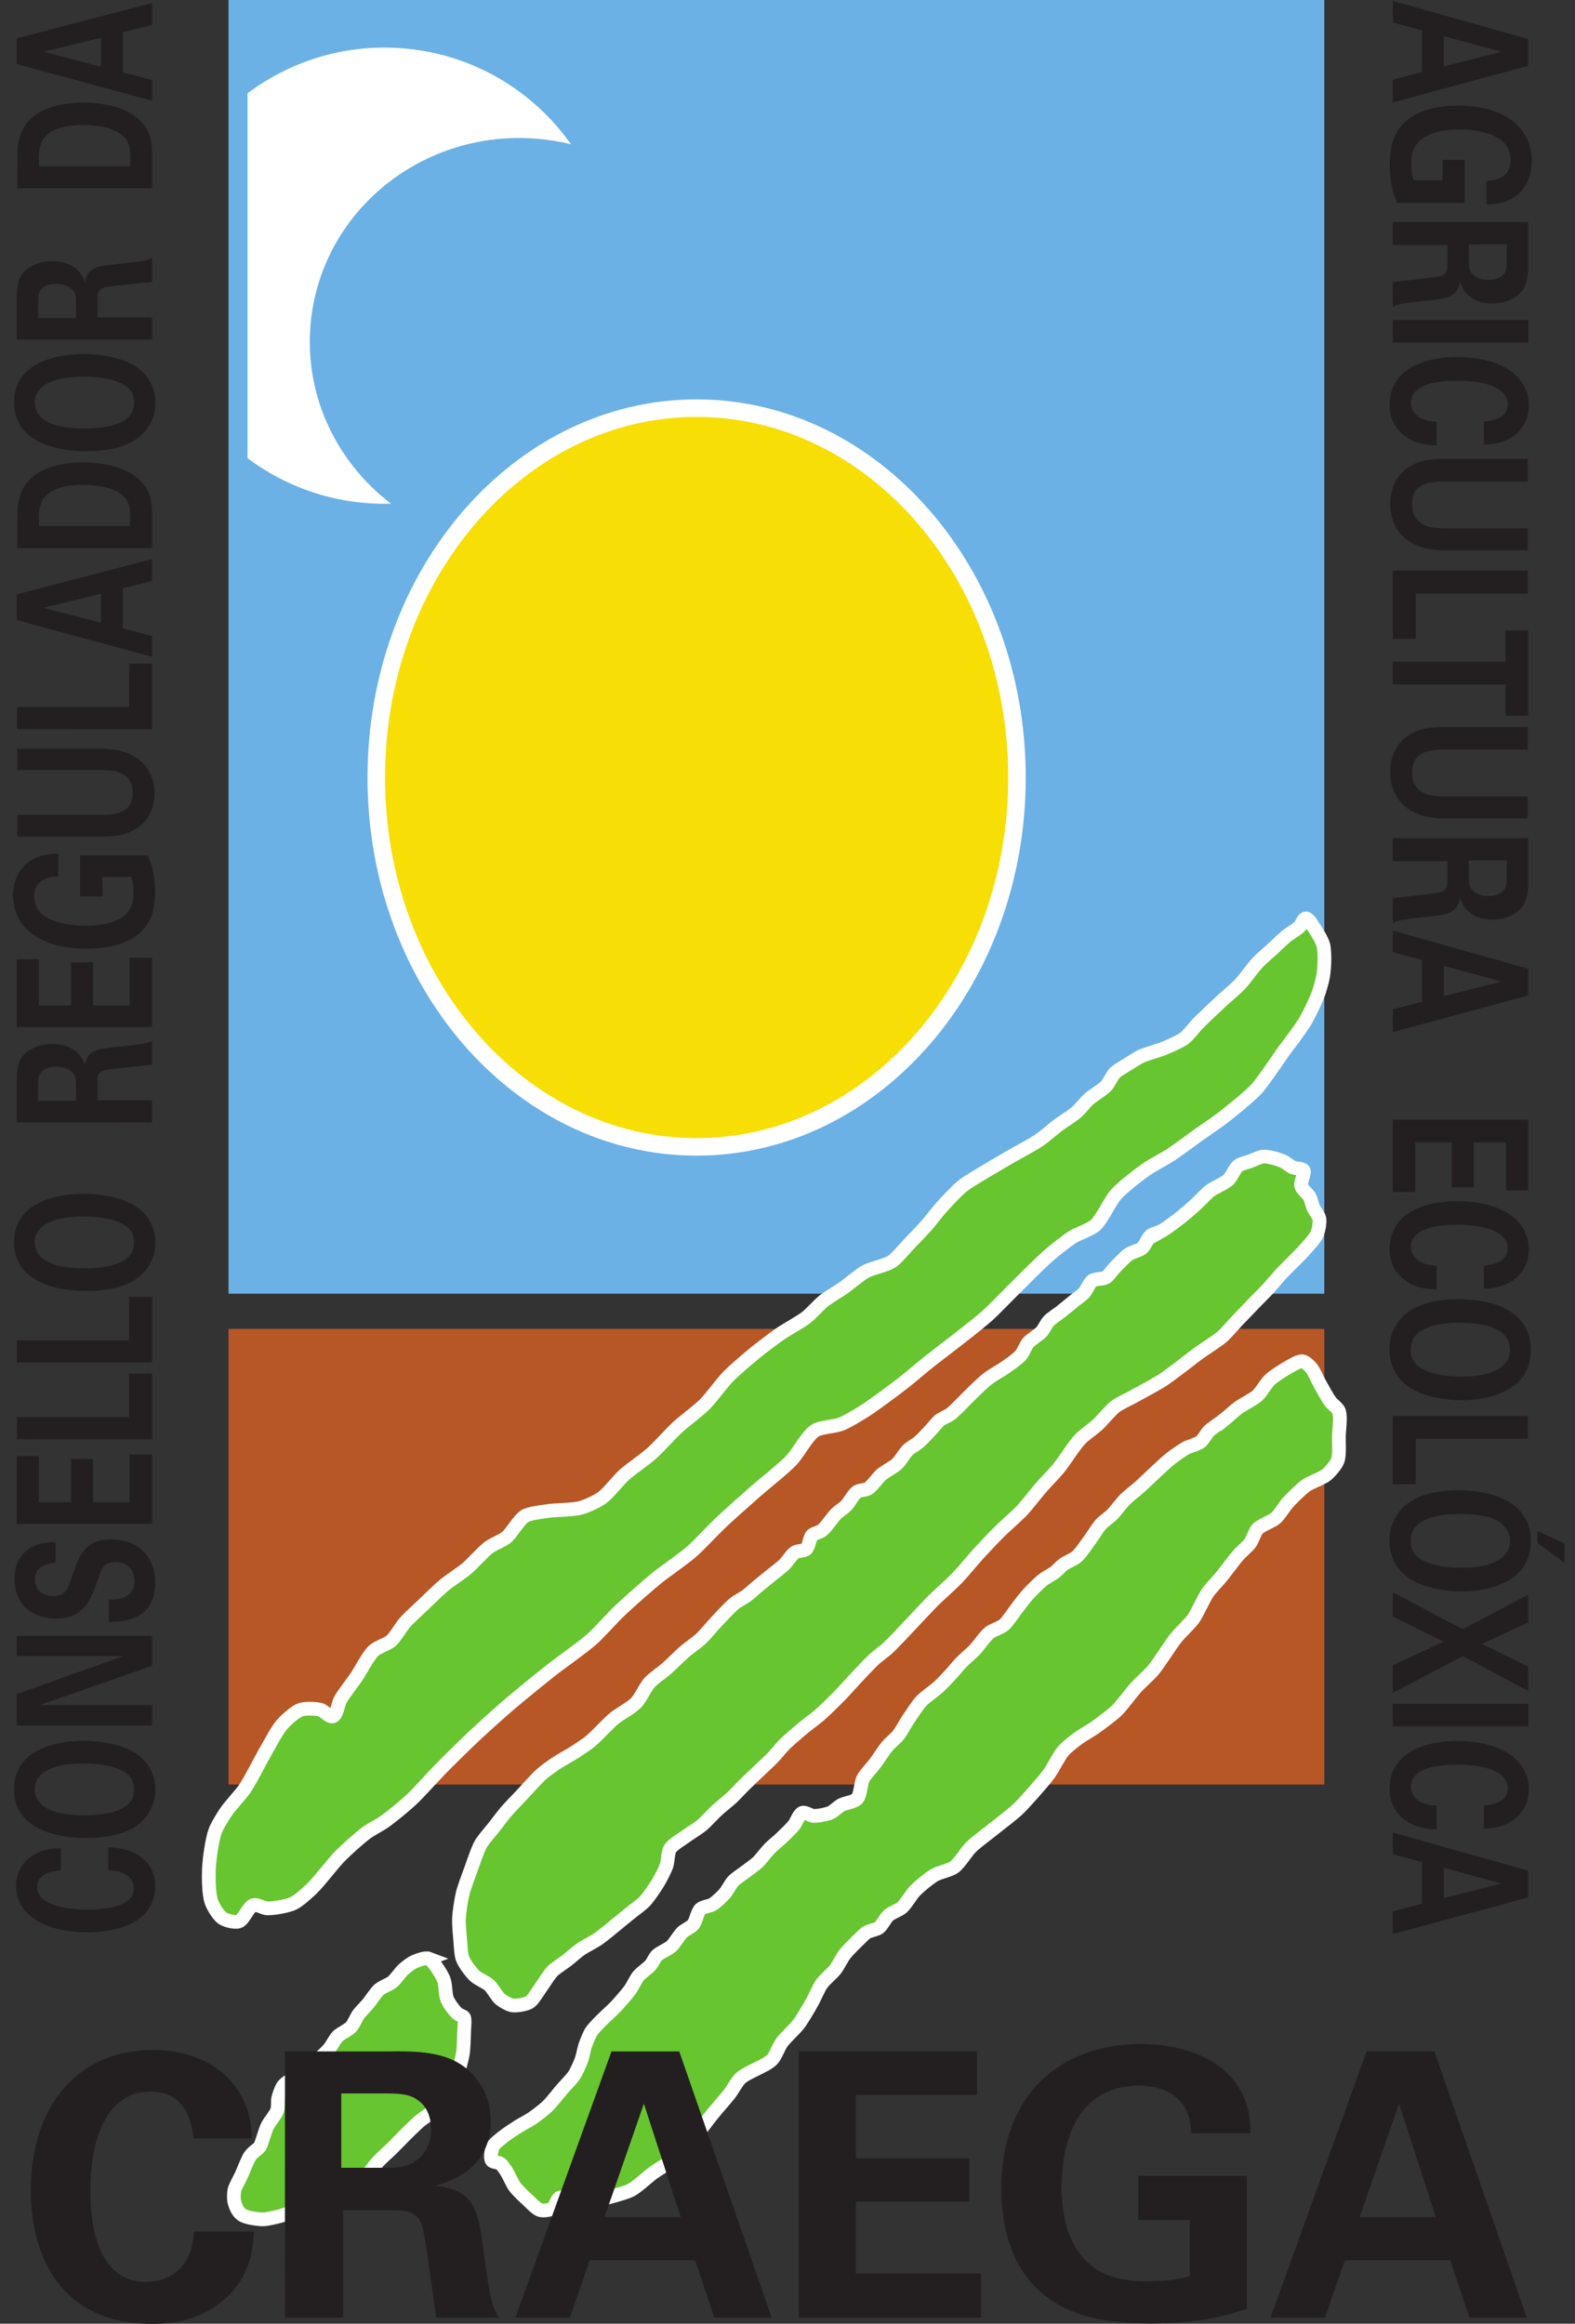 <?xml version="1.0" encoding="UTF-8"?>
<svg width="61" height="90" version="1.1" viewBox="0 0 61 90" xmlns="http://www.w3.org/2000/svg">
 <rect x="0" y="0" width="61" height="90" fill="#333333" stroke="none"/>
 <defs>
  <clipPath id="clipPath3">
   <path d="m2039 7511.8v-2213.4h1874.8v2213.4z"/>
  </clipPath>
 </defs>
 <g transform="translate(-222.68 -120.94)">
  <g>
   <path d="m231.53 120.94v50.106h42.441v-50.106h-42.441" fill="#6bb1e5"/>
   <path transform="matrix(.023 0 0 -.023 185.37 291)" d="m2583.6 7151c-62.93 89.13-163.16 151.06-280.37 161.31-211.34 18.49-397.66-137.85-416.15-349.19s137.85-397.66 349.19-416.15c14.93-1.31 29.71-1.65 44.33-1.25-91.32 69.73-146.01 181.31-135.46 301.88 16.59 189.67 188.19 329.59 383.28 312.52 18.9-1.65 37.32-4.76 55.18-9.12" clip-path="url(#clipPath3)" fill="#fff"/>
   <path d="m231.53 172.41v17.647h42.441v-17.647h-42.441" fill="#b75726"/>
   <path d="m249.66 165.36c6.852 0 12.407-6.405 12.407-14.306 0-7.901-5.555-14.306-12.407-14.306s-12.407 6.405-12.407 14.306c0 7.901 5.555 14.306 12.407 14.306" fill="#f7de05"/>
  </g>
  <path d="m249.66 165.36c6.852 0 12.407-6.405 12.407-14.306 0-7.901-5.555-14.306-12.407-14.306s-12.407 6.405-12.407 14.306c0 7.901 5.555 14.306 12.407 14.306z" fill="none" stroke="#fff" stroke-width=".679"/>
  <path d="m269.08 160.58c0.209-0.213 0.645-0.623 0.864-0.827 0.19-0.177 0.589-0.51 0.768-0.699 0.183-0.194 0.49-0.633 0.672-0.827 0.145-0.154 0.468-0.429 0.624-0.572 0.12-0.111 0.354-0.341 0.48-0.445 0.126-0.103 0.412-0.268 0.528-0.381 0.071-0.07 0.14-0.314 0.24-0.318 0.107-5e-3 0.226 0.231 0.288 0.318 0.116 0.162 0.327 0.508 0.384 0.699 0.042 0.138 0.047 0.429 0.048 0.572 6.8e-4 0.16-0.021 0.479-0.048 0.636-0.031 0.179-0.129 0.53-0.192 0.7-0.098 0.264-0.34 0.773-0.48 1.017-0.105 0.184-0.356 0.527-0.48 0.7-0.082 0.113-0.254 0.332-0.336 0.445-0.148 0.204-0.428 0.623-0.576 0.827-0.129 0.177-0.378 0.54-0.528 0.699-0.303 0.321-0.995 0.875-1.345 1.145-0.197 0.153-0.613 0.428-0.816 0.572-0.289 0.205-0.856 0.632-1.152 0.827-0.234 0.153-0.731 0.411-0.96 0.572-0.305 0.216-0.901 0.677-1.152 0.954-0.245 0.27-0.544 0.966-0.816 1.208-0.182 0.161-0.659 0.315-0.864 0.445-0.243 0.154-0.695 0.512-0.912 0.7-0.38 0.328-1.082 1.047-1.44 1.399-0.241 0.237-0.708 0.728-0.96 0.954-0.264 0.236-0.826 0.67-1.104 0.89-0.286 0.226-0.867 0.664-1.152 0.89-0.255 0.203-0.75 0.627-1.008 0.827-0.364 0.281-1.1 0.834-1.488 1.081-0.22 0.141-0.67 0.413-0.913 0.509-0.242 0.096-0.79 0.113-1.008 0.254-0.307 0.198-0.659 0.88-0.912 1.145-0.319 0.333-1.047 0.903-1.392 1.208-0.339 0.299-1.016 0.898-1.344 1.208-0.295 0.279-0.846 0.878-1.153 1.144-0.318 0.276-1.018 0.75-1.344 1.017-0.372 0.304-1.092 0.941-1.44 1.272-0.274 0.26-0.773 0.831-1.056 1.081-0.373 0.33-1.193 0.899-1.584 1.208-0.414 0.327-1.232 0.992-1.632 1.335-0.343 0.294-1.015 0.899-1.344 1.208-0.331 0.311-0.978 0.948-1.296 1.272-0.293 0.297-0.846 0.924-1.152 1.208-0.239 0.222-0.743 0.637-1.008 0.827-0.173 0.123-0.551 0.319-0.721 0.445-0.27 0.2-0.771 0.652-1.008 0.89-0.297 0.299-0.8 0.981-1.105 1.272-0.166 0.159-0.511 0.477-0.72 0.572-0.233 0.107-0.752 0.197-1.008 0.191-0.136-3e-3 -0.398-0.168-0.528-0.127-0.205 0.063-0.372 0.569-0.576 0.636-0.151 0.05-0.491-0.039-0.624-0.127-0.16-0.106-0.369-0.455-0.432-0.636-0.105-0.301-0.11-0.953-0.096-1.272 0.016-0.37 0.117-1.113 0.24-1.462 0.073-0.207 0.309-0.582 0.432-0.763 0.161-0.237 0.56-0.653 0.72-0.89 0.235-0.347 0.605-1.101 0.816-1.462 0.151-0.258 0.426-0.794 0.624-1.018 0.152-0.172 0.503-0.496 0.72-0.572 0.181-0.063 0.582-0.046 0.768 0 0.132 0.033 0.352 0.298 0.48 0.254 0.165-0.056 0.202-0.484 0.288-0.636 0.134-0.236 0.471-0.666 0.624-0.89 0.171-0.252 0.449-0.809 0.672-1.017 0.141-0.132 0.527-0.254 0.672-0.381 0.165-0.144 0.383-0.535 0.528-0.7 0.166-0.188 0.538-0.526 0.72-0.699 0.202-0.193 0.601-0.585 0.816-0.763 0.206-0.171 0.659-0.463 0.864-0.636 0.229-0.192 0.624-0.648 0.864-0.826 0.155-0.115 0.522-0.259 0.672-0.382 0.212-0.173 0.485-0.687 0.721-0.827 0.19-0.113 0.646-0.156 0.864-0.191 0.322-0.051 0.982-0.041 1.296-0.127 0.217-0.059 0.632-0.251 0.816-0.382 0.253-0.18 0.634-0.683 0.864-0.89 0.249-0.224 0.806-0.604 1.056-0.826 0.268-0.238 0.745-0.775 1.008-1.018 0.254-0.234 0.812-0.646 1.056-0.89 0.25-0.25 0.665-0.828 0.913-1.081 0.235-0.24 0.748-0.677 1.008-0.89 0.245-0.2 0.748-0.583 1.008-0.763 0.245-0.17 0.773-0.453 1.008-0.636 0.183-0.142 0.491-0.492 0.672-0.636 0.18-0.143 0.58-0.377 0.768-0.509 0.22-0.153 0.628-0.508 0.864-0.636 0.237-0.129 0.783-0.234 1.008-0.381 0.186-0.122 0.469-0.475 0.624-0.636 0.182-0.189 0.546-0.566 0.72-0.763 0.15-0.17 0.424-0.532 0.576-0.7 0.195-0.216 0.59-0.644 0.816-0.826 0.232-0.187 0.754-0.481 1.008-0.636 0.214-0.13 0.647-0.382 0.864-0.508 0.276-0.16 0.841-0.457 1.105-0.636 0.19-0.129 0.536-0.434 0.72-0.572 0.176-0.132 0.554-0.364 0.72-0.509 0.132-0.115 0.35-0.392 0.48-0.509 0.157-0.141 0.528-0.355 0.672-0.509 0.104-0.111 0.228-0.401 0.336-0.509 0.102-0.102 0.358-0.241 0.48-0.318 0.13-0.082 0.388-0.252 0.528-0.318 0.219-0.103 0.69-0.224 0.912-0.318 0.198-0.083 0.597-0.253 0.768-0.382 0.156-0.117 0.392-0.433 0.528-0.572" fill="#67c530"/>
  <path d="m269.08 160.58c0.209-0.213 0.645-0.623 0.864-0.827 0.19-0.177 0.589-0.51 0.768-0.699 0.183-0.194 0.49-0.633 0.672-0.827 0.145-0.154 0.468-0.429 0.624-0.572 0.12-0.111 0.354-0.341 0.48-0.445 0.126-0.103 0.412-0.268 0.528-0.381 0.071-0.07 0.14-0.314 0.24-0.318 0.107-5e-3 0.226 0.231 0.288 0.318 0.116 0.162 0.327 0.508 0.384 0.699 0.042 0.138 0.047 0.429 0.048 0.572 6.8e-4 0.16-0.021 0.479-0.048 0.636-0.031 0.179-0.129 0.53-0.192 0.7-0.098 0.264-0.34 0.773-0.48 1.017-0.105 0.184-0.356 0.527-0.48 0.7-0.082 0.113-0.254 0.332-0.336 0.445-0.148 0.204-0.428 0.623-0.576 0.827-0.129 0.177-0.378 0.54-0.528 0.699-0.303 0.321-0.995 0.875-1.345 1.145-0.197 0.153-0.613 0.428-0.816 0.572-0.289 0.205-0.856 0.632-1.152 0.827-0.234 0.153-0.731 0.411-0.96 0.572-0.305 0.216-0.901 0.677-1.152 0.954-0.245 0.27-0.544 0.966-0.816 1.208-0.182 0.161-0.659 0.315-0.864 0.445-0.243 0.154-0.695 0.512-0.912 0.7-0.38 0.328-1.082 1.047-1.44 1.399-0.241 0.237-0.708 0.728-0.96 0.954-0.264 0.236-0.826 0.67-1.104 0.89-0.286 0.226-0.867 0.664-1.152 0.89-0.255 0.203-0.75 0.627-1.008 0.827-0.364 0.281-1.1 0.834-1.488 1.081-0.22 0.141-0.67 0.413-0.913 0.509-0.242 0.096-0.79 0.113-1.008 0.254-0.307 0.198-0.659 0.88-0.912 1.145-0.319 0.333-1.047 0.903-1.392 1.208-0.339 0.299-1.016 0.898-1.344 1.208-0.295 0.279-0.846 0.878-1.153 1.144-0.318 0.276-1.018 0.75-1.344 1.017-0.372 0.304-1.092 0.941-1.44 1.272-0.274 0.26-0.773 0.831-1.056 1.081-0.373 0.33-1.193 0.899-1.584 1.208-0.414 0.327-1.232 0.992-1.632 1.335-0.343 0.294-1.015 0.899-1.344 1.208-0.331 0.311-0.978 0.948-1.296 1.272-0.293 0.297-0.846 0.924-1.152 1.208-0.239 0.222-0.743 0.637-1.008 0.827-0.173 0.123-0.551 0.319-0.721 0.445-0.27 0.2-0.771 0.652-1.008 0.89-0.297 0.299-0.8 0.981-1.105 1.272-0.166 0.159-0.511 0.477-0.72 0.572-0.233 0.107-0.752 0.197-1.008 0.191-0.136-3e-3 -0.398-0.168-0.528-0.127-0.205 0.063-0.372 0.569-0.576 0.636-0.151 0.05-0.491-0.039-0.624-0.127-0.16-0.106-0.369-0.455-0.432-0.636-0.105-0.301-0.11-0.953-0.096-1.272 0.016-0.37 0.117-1.113 0.24-1.462 0.073-0.207 0.309-0.582 0.432-0.763 0.161-0.237 0.56-0.653 0.72-0.89 0.235-0.347 0.605-1.101 0.816-1.462 0.151-0.258 0.426-0.794 0.624-1.018 0.152-0.172 0.503-0.496 0.72-0.572 0.181-0.063 0.582-0.046 0.768 0 0.132 0.033 0.352 0.298 0.48 0.254 0.165-0.056 0.202-0.484 0.288-0.636 0.134-0.236 0.471-0.666 0.624-0.89 0.171-0.252 0.449-0.809 0.672-1.017 0.141-0.132 0.527-0.254 0.672-0.381 0.165-0.144 0.383-0.535 0.528-0.7 0.166-0.188 0.538-0.526 0.72-0.699 0.202-0.193 0.601-0.585 0.816-0.763 0.206-0.171 0.659-0.463 0.864-0.636 0.229-0.192 0.624-0.648 0.864-0.826 0.155-0.115 0.522-0.259 0.672-0.382 0.212-0.173 0.485-0.687 0.721-0.827 0.19-0.113 0.646-0.156 0.864-0.191 0.322-0.051 0.982-0.041 1.296-0.127 0.217-0.059 0.632-0.251 0.816-0.382 0.253-0.18 0.634-0.683 0.864-0.89 0.249-0.224 0.806-0.604 1.056-0.826 0.268-0.238 0.745-0.775 1.008-1.018 0.254-0.234 0.812-0.646 1.056-0.89 0.25-0.25 0.665-0.828 0.913-1.081 0.235-0.24 0.748-0.677 1.008-0.89 0.245-0.2 0.748-0.583 1.008-0.763 0.245-0.17 0.773-0.453 1.008-0.636 0.183-0.142 0.491-0.492 0.672-0.636 0.18-0.143 0.58-0.377 0.768-0.509 0.22-0.153 0.628-0.508 0.864-0.636 0.237-0.129 0.783-0.234 1.008-0.381 0.186-0.122 0.469-0.475 0.624-0.636 0.182-0.189 0.546-0.566 0.72-0.763 0.15-0.17 0.424-0.532 0.576-0.7 0.195-0.216 0.59-0.644 0.816-0.826 0.232-0.187 0.754-0.481 1.008-0.636 0.214-0.13 0.647-0.382 0.864-0.508 0.276-0.16 0.841-0.457 1.105-0.636 0.19-0.129 0.536-0.434 0.72-0.572 0.176-0.132 0.554-0.364 0.72-0.509 0.132-0.115 0.35-0.392 0.48-0.509 0.157-0.141 0.528-0.355 0.672-0.509 0.104-0.111 0.228-0.401 0.336-0.509 0.102-0.102 0.358-0.241 0.48-0.318 0.13-0.082 0.388-0.252 0.528-0.318 0.219-0.103 0.69-0.224 0.912-0.318 0.198-0.083 0.597-0.253 0.768-0.382 0.156-0.117 0.392-0.433 0.528-0.572z" fill="none" stroke="#fff" stroke-miterlimit="10" stroke-width=".532"/>
  <path d="m270.07 175.95c0.145-0.116 0.415-0.371 0.564-0.481 0.179-0.133 0.587-0.331 0.752-0.481 0.141-0.128 0.331-0.47 0.47-0.601 0.156-0.146 0.518-0.379 0.705-0.481 0.134-0.074 0.412-0.258 0.564-0.24 0.101 0.011 0.262 0.164 0.329 0.24 0.113 0.129 0.245 0.452 0.329 0.601 0.103 0.182 0.299 0.553 0.423 0.721 0.072 0.099 0.285 0.247 0.329 0.361 0.087 0.224 6e-3 0.721 0 0.962-6e-3 0.241 0.037 0.736-0.047 0.962-0.06 0.161-0.291 0.431-0.423 0.541-0.173 0.145-0.615 0.29-0.799 0.421-0.197 0.14-0.542 0.483-0.705 0.661-0.129 0.141-0.327 0.475-0.47 0.601-0.154 0.136-0.565 0.271-0.706 0.421-0.105 0.111-0.193 0.417-0.282 0.541-0.099 0.136-0.359 0.355-0.47 0.481-0.176 0.201-0.489 0.635-0.658 0.841-0.126 0.153-0.404 0.438-0.517 0.601-0.166 0.239-0.394 0.784-0.564 1.022-0.142 0.198-0.505 0.531-0.658 0.721-0.242 0.301-0.644 0.966-0.893 1.262-0.15 0.179-0.501 0.489-0.658 0.661-0.198 0.217-0.541 0.697-0.752 0.902-0.193 0.187-0.627 0.506-0.846 0.661-0.159 0.113-0.501 0.305-0.658 0.421-0.149 0.11-0.443 0.34-0.564 0.481-0.174 0.201-0.408 0.687-0.565 0.901-0.15 0.206-0.488 0.591-0.658 0.781-0.137 0.154-0.413 0.461-0.564 0.601-0.21 0.195-0.67 0.541-0.893 0.721-0.223 0.18-0.688 0.52-0.894 0.721-0.182 0.179-0.451 0.632-0.658 0.781-0.164 0.118-0.577 0.199-0.752 0.301-0.208 0.121-0.583 0.43-0.752 0.601-0.148 0.149-0.359 0.523-0.517 0.661-0.113 0.098-0.405 0.203-0.517 0.301-0.115 0.1-0.253 0.39-0.376 0.481-0.101 0.075-0.363 0.114-0.47 0.18-0.095 0.058-0.249 0.223-0.329 0.3-0.134 0.131-0.403 0.393-0.517 0.541-0.109 0.14-0.267 0.461-0.376 0.601-0.115 0.148-0.408 0.389-0.517 0.541-0.119 0.165-0.276 0.544-0.376 0.721-0.122 0.215-0.368 0.644-0.517 0.841-0.147 0.195-0.515 0.524-0.658 0.721-0.112 0.154-0.243 0.526-0.376 0.661-0.249 0.253-0.962 0.481-1.222 0.721-0.135 0.125-0.311 0.455-0.423 0.601-0.156 0.202-0.497 0.583-0.658 0.782-0.168 0.207-0.484 0.638-0.658 0.841-0.201 0.235-0.611 0.701-0.846 0.901-0.184 0.157-0.604 0.399-0.799 0.541-0.217 0.158-0.61 0.533-0.846 0.661-0.164 0.088-0.527 0.187-0.705 0.24-0.116 0.035-0.352 0.093-0.47 0.12-0.14 0.033-0.42 0.12-0.564 0.12s-0.422-0.096-0.564-0.12c-0.117-0.02-0.362-0.109-0.47-0.06-0.115 0.052-0.174 0.354-0.282 0.421-0.101 0.062-0.356 0.093-0.47 0.06-0.16-0.046-0.394-0.309-0.517-0.421-0.124-0.113-0.37-0.346-0.47-0.481-0.102-0.138-0.235-0.458-0.329-0.601-0.052-0.08-0.158-0.244-0.235-0.3-0.071-0.052-0.282-0.046-0.329-0.12-0.073-0.115-0.011-0.419 0.047-0.541 0.056-0.117 0.275-0.278 0.376-0.361 0.144-0.117 0.454-0.322 0.611-0.421 0.126-0.08 0.393-0.216 0.517-0.3 0.161-0.109 0.471-0.346 0.611-0.481 0.157-0.151 0.422-0.497 0.564-0.661 0.117-0.136 0.372-0.391 0.47-0.541 0.091-0.139 0.226-0.445 0.282-0.601 0.048-0.131 0.095-0.409 0.141-0.541 0.048-0.139 0.156-0.417 0.235-0.541 0.076-0.119 0.278-0.319 0.376-0.421 0.136-0.141 0.43-0.399 0.564-0.541 0.149-0.158 0.437-0.485 0.564-0.661 0.093-0.128 0.228-0.419 0.329-0.541 0.101-0.121 0.367-0.301 0.47-0.421 0.07-0.082 0.159-0.285 0.235-0.361 0.119-0.118 0.44-0.248 0.564-0.361 0.127-0.115 0.299-0.422 0.423-0.541 0.094-0.09 0.34-0.201 0.423-0.3 0.106-0.127 0.161-0.488 0.282-0.601 0.092-0.086 0.363-0.115 0.47-0.18 0.134-0.082 0.366-0.302 0.47-0.421 0.096-0.11 0.229-0.375 0.329-0.481 0.102-0.108 0.353-0.27 0.47-0.361 0.117-0.09 0.362-0.259 0.47-0.361 0.131-0.123 0.345-0.413 0.47-0.541 0.111-0.112 0.356-0.311 0.47-0.421 0.122-0.116 0.363-0.351 0.47-0.481 0.092-0.113 0.192-0.431 0.329-0.481 0.103-0.038 0.314 0.115 0.424 0.12 0.167 8e-3 0.504-0.055 0.658-0.12 0.12-0.051 0.309-0.239 0.423-0.3 0.144-0.078 0.5-0.12 0.611-0.241 0.138-0.15 0.141-0.6 0.235-0.781 0.088-0.169 0.356-0.448 0.47-0.601 0.121-0.163 0.339-0.507 0.47-0.661 0.096-0.114 0.33-0.304 0.423-0.421 0.111-0.139 0.278-0.454 0.376-0.601 0.124-0.184 0.365-0.559 0.517-0.721 0.146-0.156 0.501-0.397 0.658-0.541 0.124-0.113 0.356-0.357 0.47-0.481 0.109-0.117 0.311-0.366 0.423-0.481 0.123-0.127 0.395-0.353 0.517-0.481 0.15-0.157 0.395-0.525 0.564-0.661 0.125-0.1 0.442-0.198 0.564-0.301 0.146-0.123 0.353-0.451 0.47-0.601 0.106-0.135 0.308-0.413 0.423-0.541 0.143-0.16 0.444-0.467 0.611-0.601 0.109-0.087 0.359-0.216 0.47-0.3 0.088-0.068 0.24-0.235 0.329-0.3 0.12-0.088 0.404-0.203 0.517-0.301 0.158-0.138 0.392-0.493 0.517-0.661 0.11-0.148 0.299-0.465 0.423-0.601 0.094-0.103 0.325-0.263 0.423-0.361 0.141-0.14 0.377-0.461 0.517-0.601 0.131-0.131 0.426-0.357 0.564-0.481 0.18-0.161 0.527-0.498 0.705-0.661 0.116-0.106 0.346-0.323 0.47-0.421 0.146-0.115 0.448-0.331 0.611-0.42 0.134-0.074 0.442-0.147 0.564-0.241 0.106-0.081 0.234-0.327 0.329-0.42 0.126-0.123 0.427-0.311 0.564-0.421" fill="#67c530"/>
  <path d="m270.07 175.95c0.145-0.116 0.415-0.371 0.564-0.481 0.179-0.133 0.587-0.331 0.752-0.481 0.141-0.128 0.331-0.47 0.47-0.601 0.156-0.146 0.518-0.379 0.705-0.481 0.134-0.074 0.412-0.258 0.564-0.24 0.101 0.011 0.262 0.164 0.329 0.24 0.113 0.129 0.245 0.452 0.329 0.601 0.103 0.182 0.299 0.553 0.423 0.721 0.072 0.099 0.285 0.247 0.329 0.361 0.087 0.224 6e-3 0.721 0 0.962-6e-3 0.241 0.037 0.736-0.047 0.962-0.06 0.161-0.291 0.431-0.423 0.541-0.173 0.145-0.615 0.29-0.799 0.421-0.197 0.14-0.542 0.483-0.705 0.661-0.129 0.141-0.327 0.475-0.47 0.601-0.154 0.136-0.565 0.271-0.706 0.421-0.105 0.111-0.193 0.417-0.282 0.541-0.099 0.136-0.359 0.355-0.47 0.481-0.176 0.201-0.489 0.635-0.658 0.841-0.126 0.153-0.404 0.438-0.517 0.601-0.166 0.239-0.394 0.784-0.564 1.022-0.142 0.198-0.505 0.531-0.658 0.721-0.242 0.301-0.644 0.966-0.893 1.262-0.15 0.179-0.501 0.489-0.658 0.661-0.198 0.217-0.541 0.697-0.752 0.902-0.193 0.187-0.627 0.506-0.846 0.661-0.159 0.113-0.501 0.305-0.658 0.421-0.149 0.11-0.443 0.34-0.564 0.481-0.174 0.201-0.408 0.687-0.565 0.901-0.15 0.206-0.488 0.591-0.658 0.781-0.137 0.154-0.413 0.461-0.564 0.601-0.21 0.195-0.67 0.541-0.893 0.721-0.223 0.18-0.688 0.52-0.894 0.721-0.182 0.179-0.451 0.632-0.658 0.781-0.164 0.118-0.577 0.199-0.752 0.301-0.208 0.121-0.583 0.43-0.752 0.601-0.148 0.149-0.359 0.523-0.517 0.661-0.113 0.098-0.405 0.203-0.517 0.301-0.115 0.1-0.253 0.39-0.376 0.481-0.101 0.075-0.363 0.114-0.47 0.18-0.095 0.058-0.249 0.223-0.329 0.3-0.134 0.131-0.403 0.393-0.517 0.541-0.109 0.14-0.267 0.461-0.376 0.601-0.115 0.148-0.408 0.389-0.517 0.541-0.119 0.165-0.276 0.544-0.376 0.721-0.122 0.215-0.368 0.644-0.517 0.841-0.147 0.195-0.515 0.524-0.658 0.721-0.112 0.154-0.243 0.526-0.376 0.661-0.249 0.253-0.962 0.481-1.222 0.721-0.135 0.125-0.311 0.455-0.423 0.601-0.156 0.202-0.497 0.583-0.658 0.782-0.168 0.207-0.484 0.638-0.658 0.841-0.201 0.235-0.611 0.701-0.846 0.901-0.184 0.157-0.604 0.399-0.799 0.541-0.217 0.158-0.61 0.533-0.846 0.661-0.164 0.088-0.527 0.187-0.705 0.24-0.116 0.035-0.352 0.093-0.47 0.12-0.14 0.033-0.42 0.12-0.564 0.12s-0.422-0.096-0.564-0.12c-0.117-0.02-0.362-0.109-0.47-0.06-0.115 0.052-0.174 0.354-0.282 0.421-0.101 0.062-0.356 0.093-0.47 0.06-0.16-0.046-0.394-0.309-0.517-0.421-0.124-0.113-0.37-0.346-0.47-0.481-0.102-0.138-0.235-0.458-0.329-0.601-0.052-0.08-0.158-0.244-0.235-0.3-0.071-0.052-0.282-0.046-0.329-0.12-0.073-0.115-0.011-0.419 0.047-0.541 0.056-0.117 0.275-0.278 0.376-0.361 0.144-0.117 0.454-0.322 0.611-0.421 0.126-0.08 0.393-0.216 0.517-0.3 0.161-0.109 0.471-0.346 0.611-0.481 0.157-0.151 0.422-0.497 0.564-0.661 0.117-0.136 0.372-0.391 0.47-0.541 0.091-0.139 0.226-0.445 0.282-0.601 0.048-0.131 0.095-0.409 0.141-0.541 0.048-0.139 0.156-0.417 0.235-0.541 0.076-0.119 0.278-0.319 0.376-0.421 0.136-0.141 0.43-0.399 0.564-0.541 0.149-0.158 0.437-0.485 0.564-0.661 0.093-0.128 0.228-0.419 0.329-0.541 0.101-0.121 0.367-0.301 0.47-0.421 0.07-0.082 0.159-0.285 0.235-0.361 0.119-0.118 0.44-0.248 0.564-0.361 0.127-0.115 0.299-0.422 0.423-0.541 0.094-0.09 0.34-0.201 0.423-0.3 0.106-0.127 0.161-0.488 0.282-0.601 0.092-0.086 0.363-0.115 0.47-0.18 0.134-0.082 0.366-0.302 0.47-0.421 0.096-0.11 0.229-0.375 0.329-0.481 0.102-0.108 0.353-0.27 0.47-0.361 0.117-0.09 0.362-0.259 0.47-0.361 0.131-0.123 0.345-0.413 0.47-0.541 0.111-0.112 0.356-0.311 0.47-0.421 0.122-0.116 0.363-0.351 0.47-0.481 0.092-0.113 0.192-0.431 0.329-0.481 0.103-0.038 0.314 0.115 0.424 0.12 0.167 8e-3 0.504-0.055 0.658-0.12 0.12-0.051 0.309-0.239 0.423-0.3 0.144-0.078 0.5-0.12 0.611-0.241 0.138-0.15 0.141-0.6 0.235-0.781 0.088-0.169 0.356-0.448 0.47-0.601 0.121-0.163 0.339-0.507 0.47-0.661 0.096-0.114 0.33-0.304 0.423-0.421 0.111-0.139 0.278-0.454 0.376-0.601 0.124-0.184 0.365-0.559 0.517-0.721 0.146-0.156 0.501-0.397 0.658-0.541 0.124-0.113 0.356-0.357 0.47-0.481 0.109-0.117 0.311-0.366 0.423-0.481 0.123-0.127 0.395-0.353 0.517-0.481 0.15-0.157 0.395-0.525 0.564-0.661 0.125-0.1 0.442-0.198 0.564-0.301 0.146-0.123 0.353-0.451 0.47-0.601 0.106-0.135 0.308-0.413 0.423-0.541 0.143-0.16 0.444-0.467 0.611-0.601 0.109-0.087 0.359-0.216 0.47-0.3 0.088-0.068 0.24-0.235 0.329-0.3 0.12-0.088 0.404-0.203 0.517-0.301 0.158-0.138 0.392-0.493 0.517-0.661 0.11-0.148 0.299-0.465 0.423-0.601 0.094-0.103 0.325-0.263 0.423-0.361 0.141-0.14 0.377-0.461 0.517-0.601 0.131-0.131 0.426-0.357 0.564-0.481 0.18-0.161 0.527-0.498 0.705-0.661 0.116-0.106 0.346-0.323 0.47-0.421 0.146-0.115 0.448-0.331 0.611-0.42 0.134-0.074 0.442-0.147 0.564-0.241 0.106-0.081 0.234-0.327 0.329-0.42 0.126-0.123 0.427-0.311 0.564-0.421z" fill="none" stroke="#fff" stroke-miterlimit="10" stroke-width=".532"/>
  <path d="m267.67 168.62c0.202-0.114 0.57-0.398 0.752-0.541 0.146-0.114 0.427-0.357 0.564-0.481 0.145-0.131 0.409-0.422 0.564-0.541 0.163-0.125 0.555-0.281 0.705-0.421 0.121-0.112 0.247-0.439 0.376-0.541 0.099-0.078 0.352-0.137 0.47-0.18 0.129-0.047 0.381-0.173 0.517-0.18 0.193-0.01 0.575 0.104 0.752 0.18 0.103 0.044 0.274 0.195 0.376 0.24 0.1 0.045 0.364 0.028 0.423 0.12 0.059 0.093-0.132 0.454-0.094 0.601 0.034 0.129 0.266 0.303 0.329 0.421 0.052 0.098 0.096 0.319 0.141 0.421 0.049 0.11 0.214 0.302 0.235 0.421 0.027 0.15-0.034 0.461-0.094 0.601-0.076 0.175-0.344 0.458-0.47 0.601-0.221 0.253-0.712 0.714-0.94 0.961-0.121 0.132-0.349 0.409-0.47 0.541-0.114 0.124-0.353 0.36-0.47 0.481-0.189 0.194-0.565 0.585-0.752 0.781-0.142 0.149-0.408 0.466-0.564 0.601-0.217 0.188-0.709 0.491-0.94 0.661-0.179 0.132-0.527 0.408-0.705 0.541-0.163 0.122-0.488 0.369-0.658 0.481-0.125 0.082-0.387 0.227-0.517 0.3-0.163 0.092-0.493 0.271-0.658 0.361-0.164 0.09-0.509 0.247-0.658 0.361-0.201 0.152-0.519 0.551-0.705 0.721-0.157 0.144-0.511 0.386-0.658 0.541-0.245 0.257-0.62 0.867-0.846 1.142-0.155 0.189-0.498 0.537-0.658 0.721-0.193 0.221-0.551 0.688-0.752 0.902-0.21 0.223-0.676 0.625-0.893 0.842-0.206 0.205-0.604 0.627-0.799 0.841-0.216 0.236-0.623 0.731-0.846 0.962-0.213 0.22-0.676 0.625-0.893 0.841-0.206 0.205-0.599 0.632-0.799 0.841-0.246 0.256-0.726 0.782-0.987 1.022-0.123 0.113-0.395 0.308-0.517 0.42-0.199 0.184-0.566 0.585-0.752 0.782-0.154 0.164-0.454 0.501-0.611 0.661-0.182 0.186-0.556 0.55-0.752 0.721-0.147 0.127-0.462 0.356-0.611 0.481-0.192 0.16-0.575 0.484-0.752 0.661-0.113 0.113-0.313 0.365-0.424 0.481-0.135 0.141-0.423 0.406-0.564 0.541-0.141 0.135-0.425 0.403-0.564 0.541-0.12 0.118-0.347 0.366-0.47 0.481-0.135 0.127-0.427 0.356-0.564 0.481-0.158 0.145-0.446 0.465-0.611 0.601-0.143 0.118-0.462 0.311-0.611 0.421-0.156 0.115-0.508 0.316-0.611 0.481-0.089 0.144-0.085 0.502-0.141 0.661-0.061 0.174-0.234 0.503-0.329 0.661-0.115 0.19-0.365 0.56-0.517 0.721-0.114 0.121-0.388 0.315-0.517 0.42-0.129 0.105-0.387 0.316-0.517 0.421-0.187 0.151-0.555 0.464-0.752 0.601-0.169 0.117-0.537 0.303-0.705 0.42-0.137 0.096-0.386 0.318-0.517 0.421-0.139 0.108-0.441 0.295-0.564 0.421-0.142 0.145-0.349 0.498-0.47 0.661-0.103 0.138-0.276 0.452-0.423 0.541-0.143 0.086-0.493 0.144-0.658 0.12-0.13-0.019-0.368-0.156-0.47-0.24-0.132-0.109-0.296-0.425-0.423-0.541-0.124-0.113-0.443-0.245-0.564-0.361-0.147-0.14-0.396-0.472-0.47-0.661-0.066-0.169-0.077-0.54-0.094-0.721-0.019-0.21-0.056-0.631-0.047-0.841 0.011-0.243 0.083-0.726 0.141-0.962 0.06-0.247 0.242-0.723 0.329-0.962 0.089-0.242 0.248-0.738 0.376-0.962 0.104-0.182 0.388-0.496 0.517-0.661 0.117-0.15 0.346-0.456 0.47-0.601 0.134-0.156 0.423-0.451 0.564-0.601 0.199-0.211 0.582-0.649 0.799-0.842 0.132-0.117 0.418-0.323 0.564-0.42 0.17-0.114 0.532-0.31 0.705-0.421 0.156-0.1 0.467-0.304 0.611-0.421 0.252-0.206 0.689-0.694 0.94-0.901 0.2-0.165 0.666-0.414 0.846-0.601 0.163-0.168 0.36-0.607 0.517-0.781 0.143-0.158 0.498-0.401 0.658-0.541 0.182-0.159 0.522-0.503 0.705-0.661 0.148-0.127 0.469-0.349 0.611-0.481 0.179-0.166 0.49-0.544 0.658-0.721 0.161-0.169 0.477-0.515 0.658-0.661 0.108-0.088 0.358-0.218 0.47-0.3 0.112-0.083 0.316-0.272 0.423-0.361 0.128-0.107 0.388-0.316 0.517-0.421 0.129-0.105 0.397-0.305 0.517-0.42 0.115-0.111 0.287-0.396 0.423-0.481 0.093-0.059 0.341-0.048 0.424-0.12 0.111-0.097 0.132-0.435 0.235-0.541 0.072-0.075 0.294-0.117 0.376-0.18 0.172-0.132 0.408-0.51 0.564-0.661 0.086-0.084 0.291-0.215 0.376-0.301 0.121-0.122 0.281-0.445 0.424-0.541 0.091-0.061 0.328-0.063 0.422-0.12 0.16-0.096 0.375-0.419 0.517-0.541 0.141-0.12 0.476-0.294 0.611-0.421 0.125-0.117 0.299-0.422 0.423-0.541 0.094-0.09 0.324-0.216 0.423-0.301 0.128-0.109 0.355-0.358 0.47-0.481 0.084-0.089 0.234-0.284 0.329-0.361 0.095-0.076 0.326-0.168 0.423-0.241 0.157-0.117 0.424-0.405 0.564-0.541 0.107-0.104 0.314-0.318 0.423-0.42 0.115-0.108 0.345-0.326 0.47-0.421 0.156-0.118 0.499-0.308 0.658-0.421 0.158-0.113 0.484-0.334 0.611-0.481 0.091-0.105 0.191-0.375 0.282-0.481 0.108-0.126 0.405-0.298 0.517-0.421 0.085-0.094 0.195-0.329 0.282-0.421 0.101-0.108 0.354-0.269 0.47-0.361 0.131-0.103 0.388-0.316 0.517-0.421 0.094-0.076 0.294-0.213 0.376-0.301 0.099-0.107 0.209-0.399 0.329-0.481 0.11-0.075 0.402-0.053 0.517-0.12 0.105-0.062 0.244-0.273 0.329-0.361 0.137-0.14 0.403-0.431 0.564-0.541 0.117-0.08 0.408-0.148 0.517-0.241 0.111-0.094 0.217-0.388 0.329-0.48 0.089-0.073 0.323-0.124 0.423-0.18" fill="#67c530"/>
  <path d="m267.67 168.62c0.202-0.114 0.57-0.398 0.752-0.541 0.146-0.114 0.427-0.357 0.564-0.481 0.145-0.131 0.409-0.422 0.564-0.541 0.163-0.125 0.555-0.281 0.705-0.421 0.121-0.112 0.247-0.439 0.376-0.541 0.099-0.078 0.352-0.137 0.47-0.18 0.129-0.047 0.381-0.173 0.517-0.18 0.193-0.01 0.575 0.104 0.752 0.18 0.103 0.044 0.274 0.195 0.376 0.24 0.1 0.045 0.364 0.028 0.423 0.12 0.059 0.093-0.132 0.454-0.094 0.601 0.034 0.129 0.266 0.303 0.329 0.421 0.052 0.098 0.096 0.319 0.141 0.421 0.049 0.11 0.214 0.302 0.235 0.421 0.027 0.15-0.034 0.461-0.094 0.601-0.076 0.175-0.344 0.458-0.47 0.601-0.221 0.253-0.712 0.714-0.94 0.961-0.121 0.132-0.349 0.409-0.47 0.541-0.114 0.124-0.353 0.36-0.47 0.481-0.189 0.194-0.565 0.585-0.752 0.781-0.142 0.149-0.408 0.466-0.564 0.601-0.217 0.188-0.709 0.491-0.94 0.661-0.179 0.132-0.527 0.408-0.705 0.541-0.163 0.122-0.488 0.369-0.658 0.481-0.125 0.082-0.387 0.227-0.517 0.3-0.163 0.092-0.493 0.271-0.658 0.361-0.164 0.09-0.509 0.247-0.658 0.361-0.201 0.152-0.519 0.551-0.705 0.721-0.157 0.144-0.511 0.386-0.658 0.541-0.245 0.257-0.62 0.867-0.846 1.142-0.155 0.189-0.498 0.537-0.658 0.721-0.193 0.221-0.551 0.688-0.752 0.902-0.21 0.223-0.676 0.625-0.893 0.842-0.206 0.205-0.604 0.627-0.799 0.841-0.216 0.236-0.623 0.731-0.846 0.962-0.213 0.22-0.676 0.625-0.893 0.841-0.206 0.205-0.599 0.632-0.799 0.841-0.246 0.256-0.726 0.782-0.987 1.022-0.123 0.113-0.395 0.308-0.517 0.42-0.199 0.184-0.566 0.585-0.752 0.782-0.154 0.164-0.454 0.501-0.611 0.661-0.182 0.186-0.556 0.55-0.752 0.721-0.147 0.127-0.462 0.356-0.611 0.481-0.192 0.16-0.575 0.484-0.752 0.661-0.113 0.113-0.313 0.365-0.424 0.481-0.135 0.141-0.423 0.406-0.564 0.541-0.141 0.135-0.425 0.403-0.564 0.541-0.12 0.118-0.347 0.366-0.47 0.481-0.135 0.127-0.427 0.356-0.564 0.481-0.158 0.145-0.446 0.465-0.611 0.601-0.143 0.118-0.462 0.311-0.611 0.421-0.156 0.115-0.508 0.316-0.611 0.481-0.089 0.144-0.085 0.502-0.141 0.661-0.061 0.174-0.234 0.503-0.329 0.661-0.115 0.19-0.365 0.56-0.517 0.721-0.114 0.121-0.388 0.315-0.517 0.42-0.129 0.105-0.387 0.316-0.517 0.421-0.187 0.151-0.555 0.464-0.752 0.601-0.169 0.117-0.537 0.303-0.705 0.42-0.137 0.096-0.386 0.318-0.517 0.421-0.139 0.108-0.441 0.295-0.564 0.421-0.142 0.145-0.349 0.498-0.47 0.661-0.103 0.138-0.276 0.452-0.423 0.541-0.143 0.086-0.493 0.144-0.658 0.12-0.13-0.019-0.368-0.156-0.47-0.24-0.132-0.109-0.296-0.425-0.423-0.541-0.124-0.113-0.443-0.245-0.564-0.361-0.147-0.14-0.396-0.472-0.47-0.661-0.066-0.169-0.077-0.54-0.094-0.721-0.019-0.21-0.056-0.631-0.047-0.841 0.011-0.243 0.083-0.726 0.141-0.962 0.06-0.247 0.242-0.723 0.329-0.962 0.089-0.242 0.248-0.738 0.376-0.962 0.104-0.182 0.388-0.496 0.517-0.661 0.117-0.15 0.346-0.456 0.47-0.601 0.134-0.156 0.423-0.451 0.564-0.601 0.199-0.211 0.582-0.649 0.799-0.842 0.132-0.117 0.418-0.323 0.564-0.42 0.17-0.114 0.532-0.31 0.705-0.421 0.156-0.1 0.467-0.304 0.611-0.421 0.252-0.206 0.689-0.694 0.94-0.901 0.2-0.165 0.666-0.414 0.846-0.601 0.163-0.168 0.36-0.607 0.517-0.781 0.143-0.158 0.498-0.401 0.658-0.541 0.182-0.159 0.522-0.503 0.705-0.661 0.148-0.127 0.469-0.349 0.611-0.481 0.179-0.166 0.49-0.544 0.658-0.721 0.161-0.169 0.477-0.515 0.658-0.661 0.108-0.088 0.358-0.218 0.47-0.3 0.112-0.083 0.316-0.272 0.423-0.361 0.128-0.107 0.388-0.316 0.517-0.421 0.129-0.105 0.397-0.305 0.517-0.42 0.115-0.111 0.287-0.396 0.423-0.481 0.093-0.059 0.341-0.048 0.424-0.12 0.111-0.097 0.132-0.435 0.235-0.541 0.072-0.075 0.294-0.117 0.376-0.18 0.172-0.132 0.408-0.51 0.564-0.661 0.086-0.084 0.291-0.215 0.376-0.301 0.121-0.122 0.281-0.445 0.424-0.541 0.091-0.061 0.328-0.063 0.422-0.12 0.16-0.096 0.375-0.419 0.517-0.541 0.141-0.12 0.476-0.294 0.611-0.421 0.125-0.117 0.299-0.422 0.423-0.541 0.094-0.09 0.324-0.216 0.423-0.301 0.128-0.109 0.355-0.358 0.47-0.481 0.084-0.089 0.234-0.284 0.329-0.361 0.095-0.076 0.326-0.168 0.423-0.241 0.157-0.117 0.424-0.405 0.564-0.541 0.107-0.104 0.314-0.318 0.423-0.42 0.115-0.108 0.345-0.326 0.47-0.421 0.156-0.118 0.499-0.308 0.658-0.421 0.158-0.113 0.484-0.334 0.611-0.481 0.091-0.105 0.191-0.375 0.282-0.481 0.108-0.126 0.405-0.298 0.517-0.421 0.085-0.094 0.195-0.329 0.282-0.421 0.101-0.108 0.354-0.269 0.47-0.361 0.131-0.103 0.388-0.316 0.517-0.421 0.094-0.076 0.294-0.213 0.376-0.301 0.099-0.107 0.209-0.399 0.329-0.481 0.11-0.075 0.402-0.053 0.517-0.12 0.105-0.062 0.244-0.273 0.329-0.361 0.137-0.14 0.403-0.431 0.564-0.541 0.117-0.08 0.408-0.148 0.517-0.241 0.111-0.094 0.217-0.388 0.329-0.48 0.089-0.073 0.323-0.124 0.423-0.18z" fill="none" stroke="#fff" stroke-miterlimit="10" stroke-width=".532"/>
  <path d="m239.29 196.8c0.135 0.052 0.47 0.56 0.565 0.782 0.094 0.222 0.065 0.598 0.141 0.781 0.076 0.183 0.258 0.427 0.377 0.541 0.119 0.114 0.242 0.107 0.282 0.18 0.04 0.074 4e-3 0.406 0 0.541s-0.013 0.634-0.047 0.842c-0.034 0.208-0.141 0.644-0.235 0.841-0.094 0.197-0.361 0.49-0.47 0.661-0.109 0.171-0.252 0.517-0.377 0.661-0.124 0.144-0.465 0.353-0.612 0.481-0.147 0.128-0.426 0.404-0.565 0.541-0.139 0.138-0.351 0.362-0.47 0.481-0.12 0.118-0.434 0.396-0.565 0.541-0.131 0.145-0.291 0.355-0.377 0.481-0.086 0.126-0.204 0.365-0.282 0.481-0.078 0.115-0.179 0.311-0.282 0.361-0.103 0.05-0.282-5e-3 -0.376 0-0.094 5e-3 -0.431 0.013-0.565 0.06-0.134 0.047-0.41 0.296-0.565 0.361-0.155 0.065-0.602 0.127-0.8 0.18-0.198 0.054-0.421 0.144-0.565 0.18-0.144 0.036-0.491 0.124-0.659 0.12-0.168-3e-3 -0.635-0.059-0.8-0.18-0.166-0.121-0.246-0.346-0.282-0.481-0.037-0.134-0.026-0.364 0-0.481 0.026-0.117 0.213-0.45 0.282-0.601 0.07-0.151 0.215-0.56 0.33-0.721 0.115-0.162 0.305-0.251 0.376-0.361 0.071-0.109 0.191-0.595 0.282-0.781 0.091-0.187 0.319-0.433 0.377-0.601 0.057-0.168 0.019-0.364 0.047-0.481s0.112-0.376 0.188-0.48c0.076-0.104 0.396-0.307 0.517-0.421 0.121-0.115 0.233-0.286 0.33-0.361 0.096-0.075 0.435-0.206 0.565-0.3 0.13-0.094 0.292-0.262 0.377-0.361 0.084-0.099 0.227-0.377 0.329-0.481 0.103-0.103 0.411-0.245 0.518-0.361 0.107-0.116 0.2-0.368 0.283-0.481 0.082-0.113 0.286-0.312 0.376-0.421 0.091-0.108 0.294-0.428 0.424-0.541 0.129-0.113 0.402-0.206 0.518-0.301 0.116-0.095 0.304-0.374 0.424-0.481 0.119-0.107 0.305-0.248 0.424-0.301 0.119-0.052 0.43-0.172 0.565-0.12" fill="#67c530"/>
  <path d="m239.29 196.8c0.135 0.052 0.47 0.56 0.565 0.782 0.094 0.222 0.065 0.598 0.141 0.781 0.076 0.183 0.258 0.427 0.377 0.541 0.119 0.114 0.242 0.107 0.282 0.18 0.04 0.074 4e-3 0.406 0 0.541s-0.013 0.634-0.047 0.842c-0.034 0.208-0.141 0.644-0.235 0.841-0.094 0.197-0.361 0.49-0.47 0.661-0.109 0.171-0.252 0.517-0.377 0.661-0.124 0.144-0.465 0.353-0.612 0.481-0.147 0.128-0.426 0.404-0.565 0.541-0.139 0.138-0.351 0.362-0.47 0.481-0.12 0.118-0.434 0.396-0.565 0.541-0.131 0.145-0.291 0.355-0.377 0.481-0.086 0.126-0.204 0.365-0.282 0.481-0.078 0.115-0.179 0.311-0.282 0.361-0.103 0.05-0.282-5e-3 -0.376 0-0.094 5e-3 -0.431 0.013-0.565 0.06-0.134 0.047-0.41 0.296-0.565 0.361-0.155 0.065-0.602 0.127-0.8 0.18-0.198 0.054-0.421 0.144-0.565 0.18-0.144 0.036-0.491 0.124-0.659 0.12-0.168-3e-3 -0.635-0.059-0.8-0.18-0.166-0.121-0.246-0.346-0.282-0.481-0.037-0.134-0.026-0.364 0-0.481 0.026-0.117 0.213-0.45 0.282-0.601 0.07-0.151 0.215-0.56 0.33-0.721 0.115-0.162 0.305-0.251 0.376-0.361 0.071-0.109 0.191-0.595 0.282-0.781 0.091-0.187 0.319-0.433 0.377-0.601 0.057-0.168 0.019-0.364 0.047-0.481s0.112-0.376 0.188-0.48c0.076-0.104 0.396-0.307 0.517-0.421 0.121-0.115 0.233-0.286 0.33-0.361 0.096-0.075 0.435-0.206 0.565-0.3 0.13-0.094 0.292-0.262 0.377-0.361 0.084-0.099 0.227-0.377 0.329-0.481 0.103-0.103 0.411-0.245 0.518-0.361 0.107-0.116 0.2-0.368 0.283-0.481 0.082-0.113 0.286-0.312 0.376-0.421 0.091-0.108 0.294-0.428 0.424-0.541 0.129-0.113 0.402-0.206 0.518-0.301 0.116-0.095 0.304-0.374 0.424-0.481 0.119-0.107 0.305-0.248 0.424-0.301 0.119-0.052 0.43-0.172 0.565-0.12z" fill="none" stroke="#fff" stroke-miterlimit="10" stroke-width=".532"/>
  <g fill="#231f20">
   <path d="m225.04 192.52c-1.043 0-1.739 0.603-1.739 1.462 0 1.103 1.101 1.798 2.76 1.798 1.297 0 2.63-0.44 2.63-1.793 0-0.359-0.109-0.799-0.587-1.146-0.435-0.315-0.92-0.337-1.232-0.353v0.886c0.695 0.016 0.992 0.353 0.992 0.706 0 0.82-1.485 0.82-1.796 0.82-1.079 0-1.949-0.261-1.949-0.886 0-0.57 0.739-0.619 0.92-0.636zm0.985-0.391c0.478 0 1.347-0.054 1.956-0.484 0.5-0.359 0.717-0.875 0.717-1.391 0-0.326-0.094-0.962-0.746-1.396-0.478-0.321-1.289-0.494-2.05-0.494-0.514 0-1.333 0.082-1.97 0.5-0.58 0.386-0.71 0.962-0.71 1.38 0 1.413 1.413 1.885 2.804 1.885zm-0.036-0.88c-0.594 0-1.159-0.065-1.521-0.288-0.268-0.158-0.442-0.407-0.442-0.723 0-0.402 0.283-0.733 0.927-0.896 0.319-0.082 0.681-0.098 0.934-0.098 0.833 0 1.239 0.136 1.5 0.266 0.326 0.158 0.485 0.391 0.485 0.733 0 0.391-0.203 0.592-0.42 0.712-0.406 0.234-0.963 0.293-1.463 0.293zm2.579-3.477v-0.793h-4.346l4.346-1.521v-1.157h-5.237v0.782h4.122l-4.122 1.472v1.217zm-1.673-4.018c0.507-5e-3 1.796-0.016 1.796-1.521 0-1.087-0.761-1.673-1.702-1.673-1.021 0-1.268 0.668-1.485 1.347-0.188 0.565-0.275 0.853-0.761 0.853-0.427 0-0.71-0.255-0.71-0.647 0-0.581 0.616-0.625 0.797-0.636v-0.81c-0.174 0-0.594 0-0.971 0.223-0.493 0.293-0.616 0.777-0.616 1.184 0 1.092 0.761 1.554 1.623 1.554 0.906 0 1.275-0.511 1.587-1.445 0.159-0.5 0.239-0.744 0.703-0.744 0.442 0 0.732 0.288 0.732 0.744 0 0.723-0.746 0.712-0.992 0.712zm1.673-3.791v-2.689h-0.869v1.847h-1.413v-1.673h-0.855v1.673h-1.246v-1.788h-0.855v2.63zm0-3.277v-2.543h-0.891v1.684h-4.339v0.858zm0-2.973v-2.543h-0.891v1.684h-4.339v0.858zm-2.543-2.77c0.478 0 1.347-0.054 1.956-0.484 0.5-0.359 0.717-0.875 0.717-1.391 0-0.326-0.094-0.962-0.746-1.396-0.478-0.321-1.289-0.494-2.05-0.494-0.514 0-1.333 0.082-1.97 0.5-0.58 0.386-0.71 0.962-0.71 1.38 0 1.413 1.413 1.885 2.804 1.885zm-0.036-0.88c-0.594 0-1.159-0.065-1.521-0.288-0.268-0.158-0.442-0.407-0.442-0.723 0-0.402 0.283-0.733 0.927-0.896 0.319-0.082 0.681-0.098 0.934-0.098 0.833 0 1.239 0.136 1.5 0.266 0.326 0.158 0.485 0.391 0.485 0.733 0 0.391-0.203 0.592-0.42 0.712-0.406 0.234-0.963 0.293-1.463 0.293zm2.579-5.653v-0.858h-2.115v-0.739c0-0.141 0-0.348 0.297-0.424 0.203-0.054 1.528-0.174 1.818-0.212v-0.929c-0.087 0.043-0.145 0.076-0.377 0.12-0.145 0.027-0.398 0.06-1.014 0.12-0.681 0.071-1.13 0.114-1.202 0.706-0.072-0.19-0.304-0.82-1.282-0.82-0.34 0-0.724 0.098-1.007 0.342-0.362 0.315-0.362 0.755-0.355 1.19v1.505zm-4.412-0.831v-0.565c0-0.266 0-0.424 0.123-0.554 0.065-0.076 0.232-0.206 0.587-0.206 0.369 0 0.551 0.158 0.609 0.217 0.145 0.136 0.145 0.331 0.145 0.429v0.679zm4.412-2.856v-2.689h-0.869v1.847h-1.413v-1.673h-0.855v1.673h-1.246v-1.788h-0.855v2.63zm-3.629-6.718c-0.283 5e-3 -0.695 0.022-1.094 0.283-0.471 0.31-0.659 0.831-0.659 1.337 0 1.19 0.992 2.059 2.847 2.059 0.551 0 1.384-0.082 1.956-0.522 0.406-0.31 0.695-0.771 0.695-1.668 0-0.788-0.181-1.19-0.29-1.434h-2.615v1.603h0.869v-0.761h1.101c0.036 0.092 0.101 0.234 0.101 0.641 0 0.467-0.159 0.728-0.449 0.924-0.413 0.288-1.05 0.326-1.405 0.326-0.804 0-1.992-0.19-1.992-1.146 0-0.185 0.058-0.494 0.406-0.657 0.203-0.098 0.391-0.103 0.529-0.109zm-1.594-0.663h3.129c0.485 0 0.891-0.011 1.289-0.201 0.79-0.369 0.906-1.087 0.906-1.478 0-0.793-0.5-1.722-2.057-1.722h-3.267v0.82h3.129c0.529 0 0.732 0.043 0.891 0.125 0.449 0.217 0.456 0.625 0.456 0.761 0 0.82-0.717 0.853-1.289 0.853h-3.187zm5.223-4.16v-2.543h-0.891v1.684h-4.339v0.858zm-5.237-4.223 5.237 1.418v-0.804l-1.13-0.293v-1.554l1.13-0.283v-0.848l-5.237 1.364zm3.26 0.103-2.231-0.581 2.231-0.543zm1.978-2.894v-1.222c0-0.397-0.022-0.56-0.058-0.706-0.181-0.744-1.021-1.391-2.63-1.391-0.746 0-1.572 0.174-2.057 0.668-0.464 0.473-0.471 1.135-0.471 1.353l-7e-3 1.298zm-4.375-0.853c-0.029-0.484 7e-3 -0.706 0.072-0.88 0.196-0.527 0.877-0.717 1.615-0.717 0.254 0 1.036 0.022 1.478 0.353 0.326 0.244 0.362 0.554 0.362 0.913 0 0.098-7e-3 0.239-0.015 0.331zm1.833-2.899c0.478 0 1.347-0.054 1.956-0.484 0.5-0.359 0.717-0.875 0.717-1.391 0-0.326-0.094-0.962-0.746-1.396-0.478-0.321-1.289-0.494-2.05-0.494-0.514 0-1.333 0.082-1.97 0.5-0.58 0.386-0.71 0.962-0.71 1.38 0 1.413 1.413 1.885 2.804 1.885zm-0.036-0.88c-0.594 0-1.159-0.065-1.521-0.288-0.268-0.158-0.442-0.407-0.442-0.723 0-0.402 0.283-0.733 0.927-0.896 0.319-0.082 0.681-0.098 0.934-0.098 0.833 0 1.239 0.136 1.5 0.266 0.326 0.158 0.485 0.391 0.485 0.733 0 0.391-0.203 0.592-0.42 0.712-0.406 0.234-0.963 0.293-1.463 0.293zm2.579-3.445v-0.858h-2.115v-0.739c0-0.141 0-0.348 0.297-0.424 0.203-0.054 1.528-0.174 1.818-0.212v-0.929c-0.087 0.043-0.145 0.076-0.377 0.12-0.145 0.027-0.398 0.06-1.014 0.12-0.681 0.071-1.13 0.114-1.202 0.706-0.072-0.19-0.304-0.82-1.282-0.82-0.34 0-0.724 0.098-1.007 0.342-0.362 0.315-0.362 0.755-0.355 1.19v1.505zm-4.412-0.831v-0.565c0-0.266 0-0.424 0.123-0.554 0.065-0.076 0.232-0.206 0.587-0.206 0.369 0 0.551 0.158 0.609 0.217 0.145 0.136 0.145 0.331 0.145 0.429v0.679zm4.412-5.028v-1.222c0-0.397-0.022-0.56-0.058-0.706-0.181-0.744-1.021-1.391-2.63-1.391-0.746 0-1.572 0.174-2.057 0.668-0.464 0.473-0.471 1.135-0.471 1.353l-7e-3 1.298zm-4.375-0.853c-0.029-0.484 7e-3 -0.706 0.072-0.88 0.196-0.527 0.877-0.717 1.615-0.717 0.254 0 1.036 0.022 1.478 0.353 0.326 0.244 0.362 0.554 0.362 0.913 0 0.098-7e-3 0.239-0.015 0.331zm-0.862-3.956 5.237 1.418v-0.804l-1.13-0.293v-1.554l1.13-0.283v-0.848l-5.237 1.364zm3.26 0.103-2.231-0.581 2.231-0.543z"/>
   <path d="m281.86 122.45-5.237-1.475v0.836l1.13 0.305v1.616l-1.13 0.294v0.882l5.237-1.418zm-3.26-0.107 2.231 0.604-2.231 0.565zm1.652 6.514c0.283-6e-3 0.695-0.023 1.094-0.294 0.471-0.322 0.659-0.864 0.659-1.39 0-1.237-0.992-2.142-2.847-2.142-0.551 0-1.384 0.085-1.956 0.543-0.406 0.322-0.695 0.802-0.695 1.734 0 0.819 0.181 1.237 0.29 1.492h2.615v-1.667h-0.869v0.791h-1.101c-0.036-0.096-0.101-0.243-0.101-0.667 0-0.486 0.159-0.757 0.449-0.961 0.413-0.299 1.05-0.339 1.405-0.339 0.804 0 1.992 0.198 1.992 1.192 0 0.192-0.058 0.514-0.406 0.684-0.203 0.102-0.391 0.107-0.529 0.113zm-3.629 0.682v0.893h2.115v0.768c0 0.147 0 0.362-0.297 0.441-0.203 0.057-1.528 0.181-1.818 0.22v0.966c0.087-0.045 0.145-0.079 0.377-0.124 0.145-0.028 0.398-0.062 1.014-0.125 0.681-0.073 1.13-0.119 1.202-0.734 0.072 0.198 0.304 0.853 1.282 0.853 0.34 0 0.724-0.102 1.007-0.356 0.362-0.328 0.362-0.785 0.355-1.237v-1.565zm4.412 0.865v0.588c0 0.277 0 0.441-0.123 0.576-0.065 0.079-0.232 0.215-0.587 0.215-0.369 0-0.551-0.164-0.609-0.226-0.145-0.141-0.145-0.345-0.145-0.446v-0.706zm-4.412 2.928v0.876h5.252v-0.876zm3.528 4.828c1.043 0 1.739-0.627 1.739-1.52 0-1.147-1.101-1.87-2.76-1.87-1.297 0-2.63 0.458-2.63 1.865 0 0.373 0.109 0.831 0.587 1.192 0.435 0.328 0.92 0.35 1.232 0.367v-0.921c-0.695-0.017-0.992-0.367-0.992-0.735 0-0.853 1.485-0.853 1.796-0.853 1.079 0 1.949 0.271 1.949 0.921 0 0.593-0.739 0.644-0.92 0.661zm1.695 0.556h-3.129c-0.485 0-0.891 0.011-1.289 0.209-0.79 0.384-0.906 1.13-0.906 1.537 0 0.825 0.5 1.791 2.057 1.791h3.267v-0.853h-3.129c-0.529 0-0.732-0.045-0.891-0.13-0.449-0.226-0.456-0.65-0.456-0.791 0-0.853 0.717-0.887 1.289-0.887h3.187zm-5.223 4.326v2.644h0.891v-1.752h4.339v-0.893zm0 3.526v0.882h4.368v1.215h0.869v-3.311h-0.869v1.215zm5.223 2.533h-3.129c-0.485 0-0.891 0.011-1.289 0.209-0.79 0.384-0.906 1.13-0.906 1.537 0 0.825 0.5 1.791 2.057 1.791h3.267v-0.853h-3.129c-0.529 0-0.732-0.045-0.891-0.13-0.449-0.226-0.456-0.65-0.456-0.791 0-0.853 0.717-0.887 1.289-0.887h3.187zm-5.223 4.301v0.893h2.115v0.768c0 0.147 0 0.362-0.297 0.441-0.203 0.057-1.528 0.181-1.818 0.22v0.966c0.087-0.045 0.145-0.079 0.377-0.124 0.145-0.028 0.398-0.062 1.014-0.125 0.681-0.073 1.13-0.119 1.202-0.734 0.072 0.198 0.304 0.853 1.282 0.853 0.34 0 0.724-0.102 1.007-0.356 0.362-0.328 0.362-0.785 0.355-1.237v-1.565zm4.412 0.865v0.588c0 0.277 0 0.441-0.123 0.576-0.065 0.079-0.232 0.215-0.587 0.215-0.369 0-0.551-0.164-0.609-0.226-0.145-0.141-0.145-0.345-0.145-0.446v-0.706zm0.826 4.191-5.237-1.475v0.836l1.13 0.305v1.616l-1.13 0.294v0.882l5.237-1.418zm-3.26-0.107 2.231 0.605-2.231 0.565zm-1.978 5.96v2.797h0.869v-1.921h1.413v1.74h0.855v-1.74h1.246v1.859h0.855v-2.735zm3.528 6.541c1.043 0 1.739-0.627 1.739-1.52 0-1.147-1.101-1.87-2.76-1.87-1.297 0-2.63 0.458-2.63 1.865 0 0.373 0.109 0.831 0.587 1.192 0.435 0.328 0.92 0.35 1.232 0.367v-0.921c-0.695-0.017-0.992-0.367-0.992-0.735 0-0.853 1.485-0.853 1.796-0.853 1.079 0 1.949 0.271 1.949 0.921 0 0.593-0.739 0.644-0.92 0.661zm-0.985 0.406c-0.478 0-1.347 0.057-1.956 0.503-0.5 0.373-0.717 0.91-0.717 1.446 0 0.339 0.094 1 0.746 1.452 0.478 0.333 1.289 0.514 2.05 0.514 0.514 0 1.333-0.085 1.97-0.52 0.58-0.401 0.71-1 0.71-1.435 0-1.469-1.413-1.961-2.804-1.961zm0.036 0.915c0.594 0 1.159 0.068 1.521 0.299 0.268 0.164 0.442 0.424 0.442 0.751 0 0.418-0.283 0.763-0.927 0.932-0.319 0.085-0.681 0.102-0.934 0.102-0.833 0-1.239-0.141-1.5-0.277-0.326-0.164-0.485-0.407-0.485-0.763 0-0.407 0.203-0.616 0.42-0.74 0.406-0.243 0.963-0.305 1.463-0.305zm-2.579 3.607v2.644h0.891v-1.752h4.339v-0.893zm2.543 2.881c-0.478 0-1.347 0.056-1.956 0.503-0.5 0.373-0.717 0.91-0.717 1.447 0 0.339 0.094 1 0.746 1.452 0.478 0.333 1.289 0.514 2.05 0.514 0.514 0 1.333-0.085 1.97-0.52 0.58-0.401 0.71-1 0.71-1.435 0-1.469-1.413-1.961-2.804-1.961zm0.036 0.915c0.594 0 1.159 0.068 1.521 0.299 0.268 0.164 0.442 0.424 0.442 0.752 0 0.418-0.283 0.763-0.927 0.932-0.319 0.085-0.681 0.102-0.934 0.102-0.833 0-1.239-0.141-1.5-0.277-0.326-0.164-0.485-0.407-0.485-0.763 0-0.407 0.203-0.616 0.42-0.74 0.406-0.243 0.963-0.305 1.463-0.305zm4.071 1.893v-0.757l-1.05-0.469v0.452zm-1.413 1.236-2.528 1.339-2.709-1.435v0.938l1.97 0.978-1.97 0.91v1.073l2.716-1.424 2.521 1.345v-0.938l-1.782-0.881 1.782-0.825zm-5.237 4.228v0.876h5.252v-0.876zm3.528 4.828c1.043 0 1.739-0.627 1.739-1.52 0-1.147-1.101-1.87-2.76-1.87-1.297 0-2.63 0.458-2.63 1.865 0 0.373 0.109 0.831 0.587 1.192 0.435 0.328 0.92 0.35 1.232 0.367v-0.921c-0.695-0.017-0.992-0.367-0.992-0.734 0-0.853 1.485-0.853 1.796-0.853 1.079 0 1.949 0.271 1.949 0.921 0 0.593-0.739 0.644-0.92 0.661zm1.71 1.631-5.237-1.475v0.836l1.13 0.305v1.616l-1.13 0.294v0.882l5.237-1.418zm-3.26-0.107 2.231 0.605-2.231 0.565z"/>
   <path d="m232.43 203.76c0-2.054-1.583-3.423-3.836-3.423-2.895 0-4.721 2.168-4.721 5.434 0 2.553 1.155 5.177 4.706 5.177 0.941 0 2.096-0.214 3.009-1.155 0.827-0.856 0.884-1.811 0.927-2.425h-2.325c-0.043 1.369-0.927 1.954-1.854 1.954-2.154 0-2.154-2.924-2.154-3.537 0-2.125 0.685-3.836 2.325-3.836 1.498 0 1.626 1.455 1.669 1.811zm1.286 6.946h2.253v-4.164h1.94c0.371 0 0.913 0 1.112 0.585 0.143 0.399 0.456 3.009 0.556 3.58h2.439c-0.114-0.171-0.2-0.285-0.314-0.742-0.071-0.285-0.157-0.784-0.314-1.997-0.185-1.341-0.299-2.225-1.854-2.368 0.499-0.143 2.154-0.599 2.154-2.524 0-0.67-0.257-1.426-0.898-1.982-0.827-0.713-1.982-0.713-3.123-0.699h-3.95zm2.182-8.685h1.483c0.699 0 1.112 0 1.455 0.242 0.2 0.128 0.542 0.456 0.542 1.155 0 0.727-0.414 1.084-0.57 1.198-0.357 0.285-0.87 0.285-1.127 0.285h-1.783zm10.465-1.626-3.722 10.311h2.111l0.77-2.225h4.079l0.742 2.225h2.225l-3.58-10.311zm-0.271 6.418 1.526-4.393 1.426 4.393zm7.524 3.893h7.06v-1.711h-4.849v-2.781h4.393v-1.683h-4.393v-2.453h4.692v-1.683h-6.903zm17.498-7.145c-0.014-0.556-0.057-1.369-0.742-2.154-0.813-0.927-2.182-1.298-3.508-1.298-3.123 0-5.405 1.954-5.405 5.605 0 1.084 0.214 2.724 1.369 3.851 0.813 0.799 2.025 1.369 4.378 1.369 2.068 0 3.123-0.357 3.765-0.57v-5.149h-4.207v1.711h1.997v2.168c-0.242 0.071-0.613 0.2-1.683 0.2-1.226 0-1.911-0.314-2.425-0.884-0.756-0.813-0.856-2.068-0.856-2.767 0-1.583 0.499-3.922 3.009-3.922 0.485 0 1.298 0.114 1.726 0.799 0.257 0.399 0.271 0.77 0.285 1.041zm4.495-3.166-3.722 10.311h2.111l0.77-2.225h4.079l0.742 2.225h2.225l-3.58-10.311zm-0.271 6.418 1.526-4.393 1.426 4.393z"/>
  </g>
 </g>
</svg>
